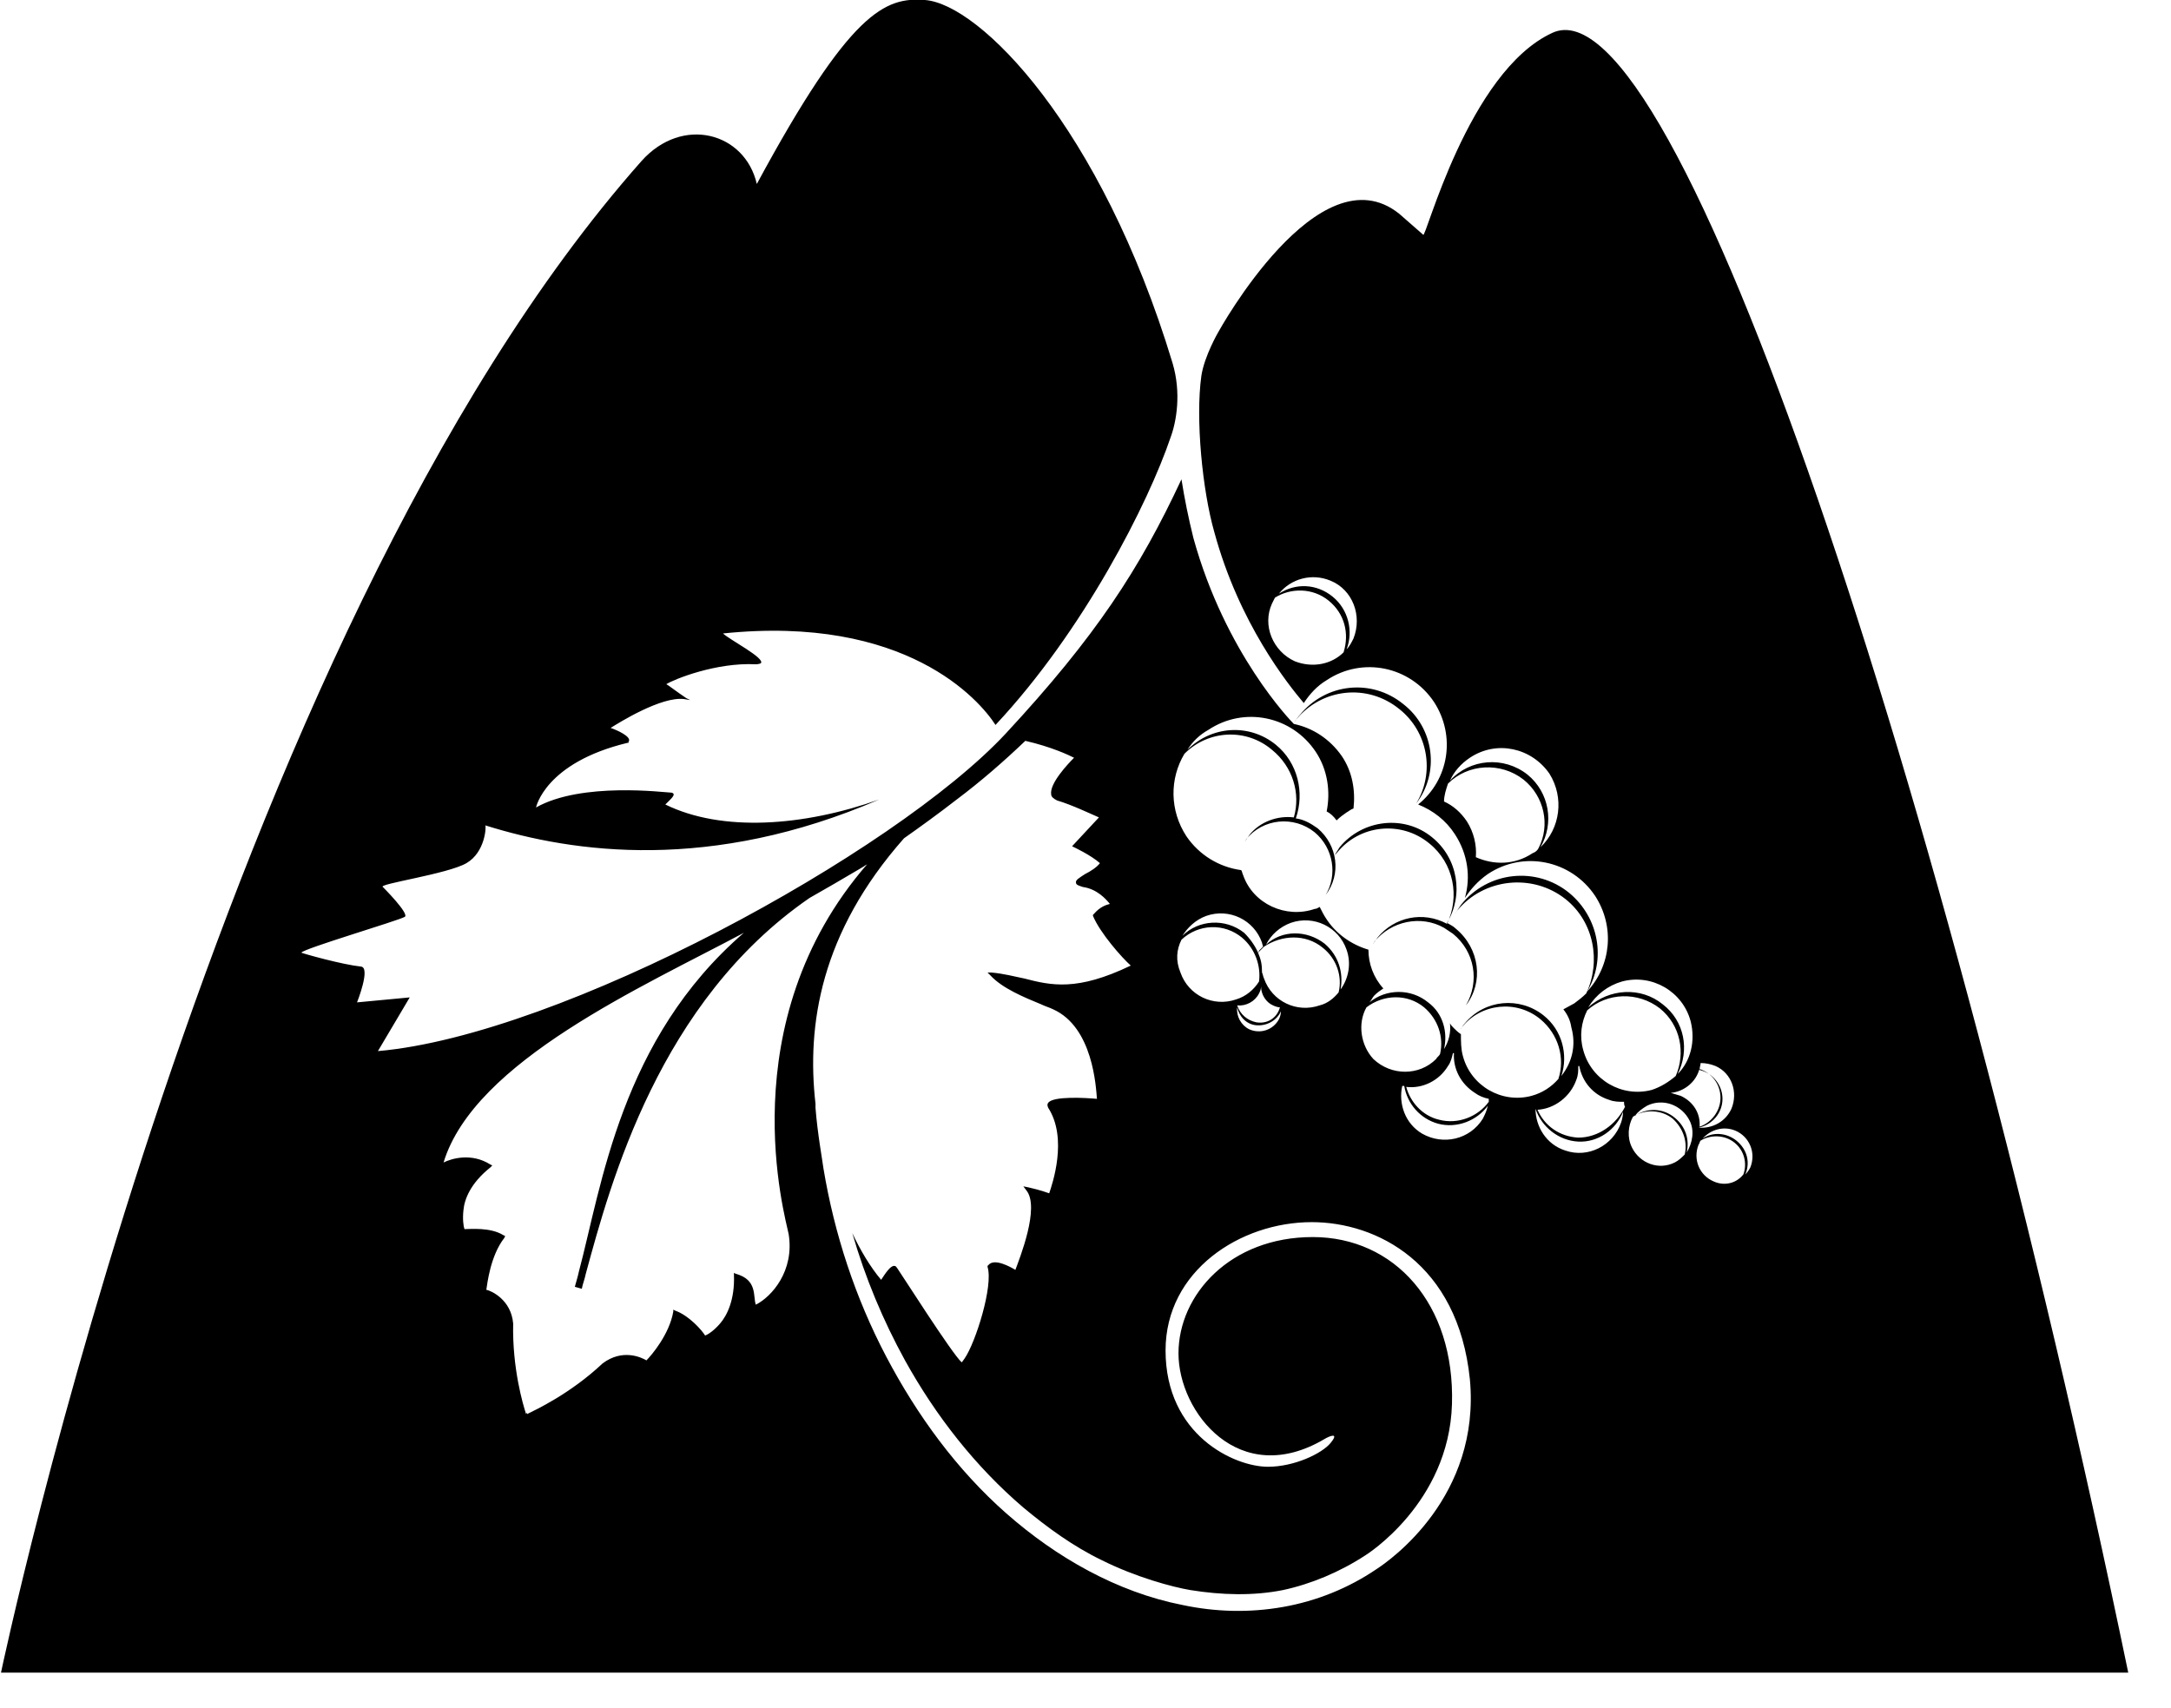 <svg version="1.1" id="Calque_1" xmlns="http://www.w3.org/2000/svg" xmlns:xlink="http://www.w3.org/1999/xlink" x="0px" y="0px"
	 viewBox="0 0 218.3 171.8" style="enable-background:new 0 0 218.3 171.8;" xml:space="preserve">
<g>
	<path d="M156.1,3.3c-8.5,3.9-12.8,21-13,20.3c-0.8-0.7-1.6-1.4-2.4-2.1c-8.1-6.5-18.2,11.9-18.2,11.9s-1.4,2.4-1.7,4.4
		c-0.6,4.3,0.1,11.5,1.3,15.7c2.5,9.2,7.4,15.3,9,17.2c0.6-0.9,1.3-1.7,2.3-2.3c3.6-2.4,8.4-1.4,10.8,2.2c2.2,3.4,1.5,7.8-1.6,10.3
		c1.5,0.6,2.8,1.6,3.7,3c1.3,2,1.6,4.3,1,6.4c0.6-0.9,1.3-1.7,2.3-2.4c3.6-2.4,8.4-1.4,10.8,2.2c2,3.1,1.6,7-0.8,9.6
		c1.9-3.2,1.2-7.4-1.8-9.9c-3.3-2.7-8.2-2.2-10.9,1.2c-0.2,0.3-0.4,0.6-0.6,0.9c0.1-0.1,0.1-0.2,0.2-0.3c2.7-3.3,7.6-3.8,10.9-1.2
		c2.9,2.3,3.6,6.3,2.1,9.5c-0.4,0.4-0.8,0.7-1.2,1c-0.4,0.2-0.7,0.4-1.1,0.6c0.4,0.5,0.7,1.1,0.8,1.8c0.5,1.8,0.1,3.5-1,4.9
		c0.7-2.1,0.1-4.6-1.8-6.1c-2.4-1.9-5.9-1.6-7.9,0.8c-0.2,0.2-0.3,0.4-0.4,0.6c0-0.1,0.1-0.1,0.1-0.2c1.9-2.4,5.5-2.8,7.9-0.8
		c1.8,1.5,2.5,3.9,1.8,6c-0.7,0.8-1.6,1.4-2.7,1.7c-3,0.8-6.1-1-6.9-4c-0.2-0.7-0.2-1.5-0.2-2.2c-0.3-0.2-0.5-0.4-0.7-0.6
		c-0.2-0.2-0.3-0.3-0.4-0.5c0.1,0.9-0.1,1.8-0.6,2.6c0.4-1.7-0.1-3.6-1.6-4.7c-1.7-1.4-4.2-1.4-5.9,0c0.2-0.2,0.3-0.5,0.5-0.7
		c0.3-0.3,0.6-0.5,0.9-0.7c-1-1.1-1.5-2.5-1.5-3.9c-1.7-0.5-3.3-1.6-4.3-3.2c-0.2-0.3-0.4-0.7-0.6-1.1c-0.2,0.1-0.3,0.2-0.5,0.2
		c-2.9,1-6.2-0.5-7.2-3.4c-0.1-0.2-0.1-0.4-0.2-0.5c-2.2-0.3-4.2-1.5-5.5-3.4c-1.7-2.6-1.7-5.8-0.2-8.3c2.4-2.4,6.2-2.6,8.8-0.4
		c2.1,1.7,2.9,4.4,2.2,6.8c-1.6-0.2-3.4,0.4-4.5,1.8c-0.1,0.2-0.3,0.4-0.4,0.6c0-0.1,0.1-0.1,0.1-0.2c1.7-2.1,4.8-2.4,6.9-0.7
		c1.9,1.6,2.3,4.3,1.1,6.3c1.6-2.1,1.2-5-0.8-6.7c-0.7-0.5-1.4-0.9-2.2-1c0.9-2.6,0.2-5.6-2-7.4c-2.7-2.2-6.5-1.9-8.9,0.5
		c0.5-0.8,1.2-1.5,2.1-2c3.6-2.4,8.4-1.4,10.8,2.2c1.2,1.8,1.5,4,1.1,6c0.4,0.2,0.7,0.5,1,0.9c0.3-0.3,0.7-0.6,1-0.8
		c0.2-0.1,0.4-0.3,0.7-0.4c0.2-1.8-0.1-3.7-1.2-5.3c-1.2-1.7-2.9-2.8-4.8-3.2c-0.3-0.3-6.9-7.1-10.1-18.7c-0.5-2-0.9-4-1.2-5.9
		c-4.2,9-8.6,15.8-17.7,25.6C89.9,85.8,56.4,104.1,38,105.7c0,0,3.2-5.4,3.2-5.4l-5.3,0.5c0,0,1.4-3.5,0.4-3.6
		c-1.9-0.2-5.8-1.3-6-1.4c0.2-0.4,9.7-3.2,10.4-3.6c0.5-0.3-2.2-3-2.2-3c-0.6-0.3,6.5-1.3,8.4-2.4c1.9-1.1,2-3.7,1.9-3.8
		c8.9,2.8,22.7,4.7,39.6-2.6c-7.6,2.7-15.8,3.3-21.5,0.5c0.4-0.4,1-0.9,0.8-1.1c-0.1-0.1-0.2-0.1-0.3-0.1c-0.5,0-8.9-1.1-13.5,1.5
		c0,0,0.9-4.5,9.2-6.5l0.1,0l0-0.1c0.4-0.5-1.2-1.2-1.8-1.4c0.8-0.5,5.1-3.2,7.4-2.9l0.6,0.1L69,70.2c-0.9-0.6-1.8-1.3-2-1.4
		c0.8-0.5,5-2.2,9-2c0.3,0,0.5-0.1,0.5-0.1c0.5-0.5-3.2-2.4-3.8-3c18.4-1.9,25.8,6.7,27.4,9.2c8.9-9.5,15.4-22.4,17.6-28.9
		c0.6-1.6,1.1-4.5,0.2-7.5C110.7,12.7,98.5,0.4,93,0c-4-0.3-7.5,1.1-16.9,18.5c-1.2-5.2-7.5-6.9-11.6-2.3
		C21.9,64.3,0.1,168.2,0.1,168.2H214C195.5,78.9,168.5-2.4,156.1,3.3z M130.2,66.5c-2.2-1-3.3-3.6-2.3-5.8c0.1-0.2,0.2-0.4,0.3-0.6
		c1.6-1,3.8-1,5.4,0.3c1.6,1.3,2.1,3.3,1.5,5.2C133.9,66.8,132,67.2,130.2,66.5z M136.1,64.2c-0.2,0.4-0.4,0.8-0.7,1.1
		c0.7-1.8,0.2-4-1.4-5.3c-1.6-1.3-3.7-1.4-5.4-0.3c1.2-1.5,3.3-2.1,5.2-1.3C136,59.3,137,61.9,136.1,64.2z M154.1,85.8
		c-1.8,1.2-3.9,1.2-5.7,0.4c0.1-1.2-0.2-2.5-0.9-3.6c-0.6-0.9-1.4-1.6-2.3-2c0-0.6,0.2-1.2,0.4-1.8c2-2,5.3-2.2,7.6-0.4
		c2.1,1.7,2.7,4.6,1.5,6.9C154.6,85.5,154.4,85.7,154.1,85.8z M154.9,85.2c1.4-2.4,0.9-5.5-1.3-7.3c-2.4-1.9-5.8-1.6-7.8,0.6
		c0.4-0.9,1.1-1.7,2-2.3c2.7-1.8,6.2-1,8,1.6C157.3,80.2,156.9,83.3,154.9,85.2z M137.4,101.3c1.7-1.3,4.1-1.4,5.8,0
		c1.4,1.2,2,3,1.6,4.7c-0.1,0.2-0.3,0.3-0.4,0.5c-1.7,1.7-4.5,1.7-6.3,0C136.8,105.1,136.5,102.9,137.4,101.3z M129.8,92.8
		c2.3-0.8,4.8,0.4,5.6,2.7c0.5,1.4,0.2,2.9-0.6,4c0.3-1.7-0.2-3.4-1.6-4.6c-1.8-1.4-4.3-1.4-5.9,0.1C127.8,94,128.7,93.2,129.8,92.8
		z M133,95.3c1.4,1.1,2,2.9,1.6,4.5c-0.5,0.6-1.1,1.1-1.9,1.3c-2.3,0.8-4.8-0.4-5.6-2.7c-0.1-0.2-0.1-0.4-0.2-0.6
		c0-0.8-0.1-1.3-0.4-2c0.2-0.2,0.4-0.4,0.6-0.6C128.9,94,131.3,93.9,133,95.3z M126.3,102.8c-0.9-0.2-1.6-0.8-1.9-1.7
		c0.9,0.1,1.8-0.4,2.2-1.2c0.1-0.2,0.2-0.4,0.2-0.7c0,0,0,0,0,0c0,0.8,0.5,1.6,1.2,1.9c0.2,0.1,0.5,0.2,0.7,0.2c0,0,0,0,0,0
		C128.4,102.4,127.4,103,126.3,102.8z M128.8,101.7c0,0.3-0.1,0.6-0.2,0.8c-0.6,1.1-1.9,1.5-3,1c-0.8-0.4-1.3-1.3-1.2-2.2
		c0.2,0.9,0.9,1.7,1.9,1.8C127.4,103.2,128.4,102.6,128.8,101.7z M121.3,92.1c2.3-0.8,4.8,0.4,5.6,2.7c0,0.1,0.1,0.3,0.1,0.4
		c-0.1,0.1-0.3,0.3-0.4,0.4c0,0.1-0.1,0.1-0.1,0.2c-0.3-0.7-0.8-1.4-1.4-2c-1.9-1.5-4.6-1.3-6.2,0.3
		C119.4,93.3,120.2,92.5,121.3,92.1z M118.8,94.5c1.7-1.6,4.3-1.7,6.1-0.2c1.3,1.1,1.9,2.8,1.7,4.4c-0.5,0.8-1.3,1.5-2.3,1.8
		c-2.3,0.8-4.8-0.4-5.6-2.7C118.2,96.6,118.3,95.5,118.8,94.5z M76,131.2c-0.3-0.8,0.2-2.5-2-3.1l-0.2-0.1l0,0.2
		c0.1,2.5-0.7,4.1-1.4,4.9c-0.6,0.7-1.2,1.1-1.5,1.2c-0.3-0.5-1.6-2-3-2.5l-0.2-0.1l0,0.2c-0.4,2.3-2.2,4.4-2.7,4.9
		c-0.5-0.3-2.4-1.2-4.4,0.3c-3.3,3.1-6.8,4.7-7.6,5.1c0,0,0-0.1,0-0.1c0,0-0.1,0-0.1,0.1c-0.3-0.9-1.4-4.6-1.3-9.1
		c-0.2-2.4-2.2-3.3-2.7-3.4c0.1-0.6,0.4-3.4,1.8-5.2l0.1-0.2l-0.2-0.1c-1.3-0.8-3.3-0.6-3.9-0.6c-0.1-0.3-0.2-1-0.1-1.9
		c0.1-1.1,0.7-2.7,2.7-4.3l0.2-0.2l-0.2-0.1c-1.9-1.2-3.9-0.6-4.7-0.2c3.1-10.2,20.1-17.7,30.2-23.1c-12.4,10.7-14.3,25.5-16.6,34.1
		c-0.1,0.5-0.3,1.1-0.4,1.5l0.7,0.2c0.1-0.5,0.3-1,0.4-1.5c2.5-9.2,7.4-27.4,22.5-37.8c1.6-0.9,3.3-1.9,5-2.9
		c0.2-0.1,0.3-0.2,0.5-0.3l0,0c0.1-0.1,0.2-0.1,0.3-0.2c-13.9,16-8.2,35.6-7.9,37.2C79.9,127.8,77.6,130.4,76,131.2z M149.1,112.5
		c-1.3,2.1-4,2.7-6.1,1.5c-1.7-1-2.4-3-2-4.8c0.1,0,0.1,0,0.2,0c0.3,1.8,1.6,3.3,3.4,3.8c1.9,0.5,3.9-0.3,5-1.8
		C149.5,111.7,149.3,112.1,149.1,112.5z M149.7,110.8c-1.1,1.5-3.1,2.3-5,1.8c-1.7-0.4-2.9-1.8-3.3-3.3c1.6,0.2,3.3-0.6,4.2-2.1
		c0.3-0.4,0.4-0.9,0.5-1.3c0,0,0,0,0.1,0c-0.1,1.6,0.7,3.1,2.1,4c0.4,0.3,0.9,0.5,1.4,0.6C149.7,110.6,149.7,110.7,149.7,110.8z
		 M171,106.9c0.5,0,1,0.1,1.5,0.3c1.6,0.7,2.3,2.6,1.6,4.3c-0.6,1.3-1.9,2-3.3,1.9c1.4-0.3,2.4-1.5,2.4-2.9c0-1.4-1-2.6-2.3-2.9
		C170.9,107.3,171,107.1,171,106.9z M170.9,107.5c1.2,0.4,2.1,1.5,2.1,2.9c0,1.3-0.9,2.5-2.1,2.9c0.1-1.3-0.6-2.5-1.9-3.1
		c-0.3-0.1-0.7-0.2-1-0.3c0,0,0,0,0,0c1.1-0.1,2.2-0.8,2.7-1.9C170.8,107.8,170.8,107.7,170.9,107.5z M163.1,98.7c3-0.8,6.1,1,6.9,4
		c0.5,2,0,4-1.3,5.3c1.2-2.4,0.7-5.3-1.5-7c-2.2-1.8-5.4-1.6-7.5,0.3C160.5,100,161.7,99.1,163.1,98.7z M159.6,101.6
		c2-1.8,5.1-1.9,7.3-0.2c2.1,1.7,2.6,4.5,1.6,6.8c-0.7,0.6-1.5,1.1-2.4,1.4c-3,0.8-6.1-1-6.9-4C158.8,104.2,159,102.8,159.6,101.6z
		 M163,112.9c-0.8,2.3-3.3,3.6-5.6,2.8c-1.9-0.6-3-2.4-3-4.2c0,0,0,0,0,0c0.6,1.8,2.3,3.2,4.3,3.3c2,0.1,3.8-1.2,4.5-3
		C163.2,112.2,163.1,112.6,163,112.9z M158.7,114.4c-1.9-0.1-3.4-1.2-4.1-2.8c1.7-0.1,3.3-1.3,3.9-3c0.2-0.5,0.2-0.9,0.2-1.4
		c0,0,0,0,0.1,0c0.3,1.6,1.4,2.9,3,3.4c0.5,0.2,1,0.2,1.5,0.2c0,0.2,0,0.3,0.1,0.5C162.5,113.1,160.7,114.4,158.7,114.4z
		 M169.4,116.1c-0.3,0.3-0.6,0.6-1,0.8c-1.6,0.8-3.5,0.1-4.3-1.5c-0.5-1-0.4-2.2,0.1-3.1c1.2-0.8,2.9-0.7,4,0.2
		C169.3,113.5,169.7,114.9,169.4,116.1z M169.6,115.9c0.3-1.3-0.1-2.6-1.2-3.5c-1.2-1-2.8-1-4-0.2c0.3-0.4,0.7-0.7,1.2-1
		c1.6-0.8,3.5-0.1,4.3,1.5C170.4,113.7,170.2,114.9,169.6,115.9z M172.3,118.8c-1.4-0.6-2.1-2.2-1.5-3.7c0.1-0.1,0.1-0.3,0.2-0.4
		c1-0.6,2.4-0.6,3.4,0.2c1,0.8,1.3,2.1,0.9,3.2C174.6,119,173.4,119.3,172.3,118.8z M175.5,118.1c0.5-1.2,0.2-2.5-0.9-3.4
		c-1-0.8-2.4-0.9-3.4-0.2c0.8-0.9,2.1-1.3,3.3-0.8c1.4,0.6,2.1,2.2,1.5,3.7C175.9,117.6,175.7,117.9,175.5,118.1z M147.4,101.1
		c1.4-2.4,0.9-5.4-1.3-7.2c-0.3-0.2-0.6-0.4-0.9-0.6c0,0,0,0,0,0c0,0,0,0,0,0c-2.3-1.3-5.3-0.7-7,1.4c0,0.1-0.1,0.1-0.1,0.2
		c0.1-0.2,0.3-0.4,0.4-0.6c1.7-2.1,4.6-2.7,7-1.4c1.3-2.7,0.7-6.1-1.8-8.1c-2.8-2.3-7-1.9-9.3,1c-0.1,0.1-0.1,0.1-0.2,0.2
		c0.2-0.3,0.3-0.5,0.5-0.8c2.3-2.8,6.5-3.3,9.3-1c2.6,2.1,3.2,5.8,1.5,8.6c0.3,0.2,0.6,0.3,0.9,0.6
		C148.8,95.4,149.2,98.8,147.4,101.1z M142.4,80.8c1.9-3.1,1.2-7.2-1.7-9.5c-3.2-2.6-7.8-2.1-10.4,1.1c-0.1,0.1-0.1,0.2-0.2,0.3
		c0.2-0.3,0.4-0.6,0.6-0.8c2.6-3.2,7.2-3.7,10.4-1.1C144.2,73.2,144.8,77.7,142.4,80.8z M137.3,156.4c0,0,8.4-5.2,8.7-15.2
		c0.3-10.1-5.8-16.8-14-16.8c-8.3,0-13.5,5.8-13.5,11.7c0,5.9,6.1,13.7,14.7,8.6c0.5-0.3,1.5-0.7,0.6,0.4c-0.9,1.1-3.7,2.4-6.3,2.4
		c-3.4,0-10.3-3.2-10.3-11.7c0-8,7.5-12.9,14.7-12.9c6.5,0,14.7,4.1,15.9,15.8c1.1,11.8-8,18.2-9.4,19.1c-2.8,1.9-6,3.2-9.4,3.8
		c-3.4,0.6-6.8,0.5-10.1-0.2c-6.6-1.3-12.7-4.8-17.7-9.2c-5-4.4-9-9.9-12.1-15.8c-3.1-5.9-5.2-12.3-6.3-18.9
		c-0.1-0.8-0.6-3.5-0.8-6.1c0-0.1,0-0.3,0-0.4c-0.9-7.9,0.5-17.2,8.9-26.7c1.7-1.2,3.5-2.5,5.3-3.9c2.4-1.8,4.7-3.8,6.9-5.9
		c2.6,0.6,4.3,1.4,4.9,1.7c-0.6,0.6-2.5,2.6-2.3,3.7c0,0.2,0.2,0.4,0.6,0.6c1.4,0.4,3.5,1.4,4.2,1.7l-2.7,2.9l0.2,0.1
		c0,0,1.7,0.8,2.6,1.6c-0.3,0.4-0.9,0.8-1.5,1.1c-0.6,0.4-1,0.6-0.9,0.9c0,0.2,0.4,0.3,0.7,0.4c1.4,0.2,2.3,1.2,2.7,1.7
		c-0.4,0.1-1,0.3-1.6,1l-0.1,0.1l0,0.1c0.7,1.7,2.9,4.2,3.8,5c-5.4,2.6-8,2-10.7,1.3c-1-0.2-2.1-0.5-3.3-0.6l-0.4,0l0.3,0.3
		c1.2,1.3,3.4,2.2,5.1,2.9c0.4,0.2,0.8,0.3,1.2,0.5c4,1.8,4.3,7.8,4.4,9c-1.1-0.1-4.4-0.3-4.9,0.4c-0.1,0.1-0.1,0.3,0,0.5
		c2,3.1,0.4,7.7,0.1,8.6c-0.3-0.1-0.8-0.3-2.1-0.6l-0.5-0.1l0.3,0.4c1.4,1.7-0.7,6.9-1.1,8c-0.5-0.3-2.1-1.2-2.7-0.5l-0.1,0.1l0,0.1
		c0.6,1.9-1.2,7.6-2.3,9.2c-0.2,0.3-0.3,0.4-0.3,0.4c-1-0.9-6.2-9.1-6.5-9.5c-0.1-0.1-0.1-0.2-0.3-0.2c-0.4,0-0.9,0.8-1.3,1.4
		c-1.1-1.3-2.1-3-2.9-4.7c1.3,4.5,3.1,8.8,5.3,12.8c3.1,5.6,7.1,10.7,11.9,14.8c2.4,2,5,3.9,7.9,5.3c3.4,1.7,7.1,2.7,8.9,3
		c3.1,0.5,6.3,0.6,9.3,0C131.8,159.3,134.7,158.1,137.3,156.4z"/>
</g>
</svg>
